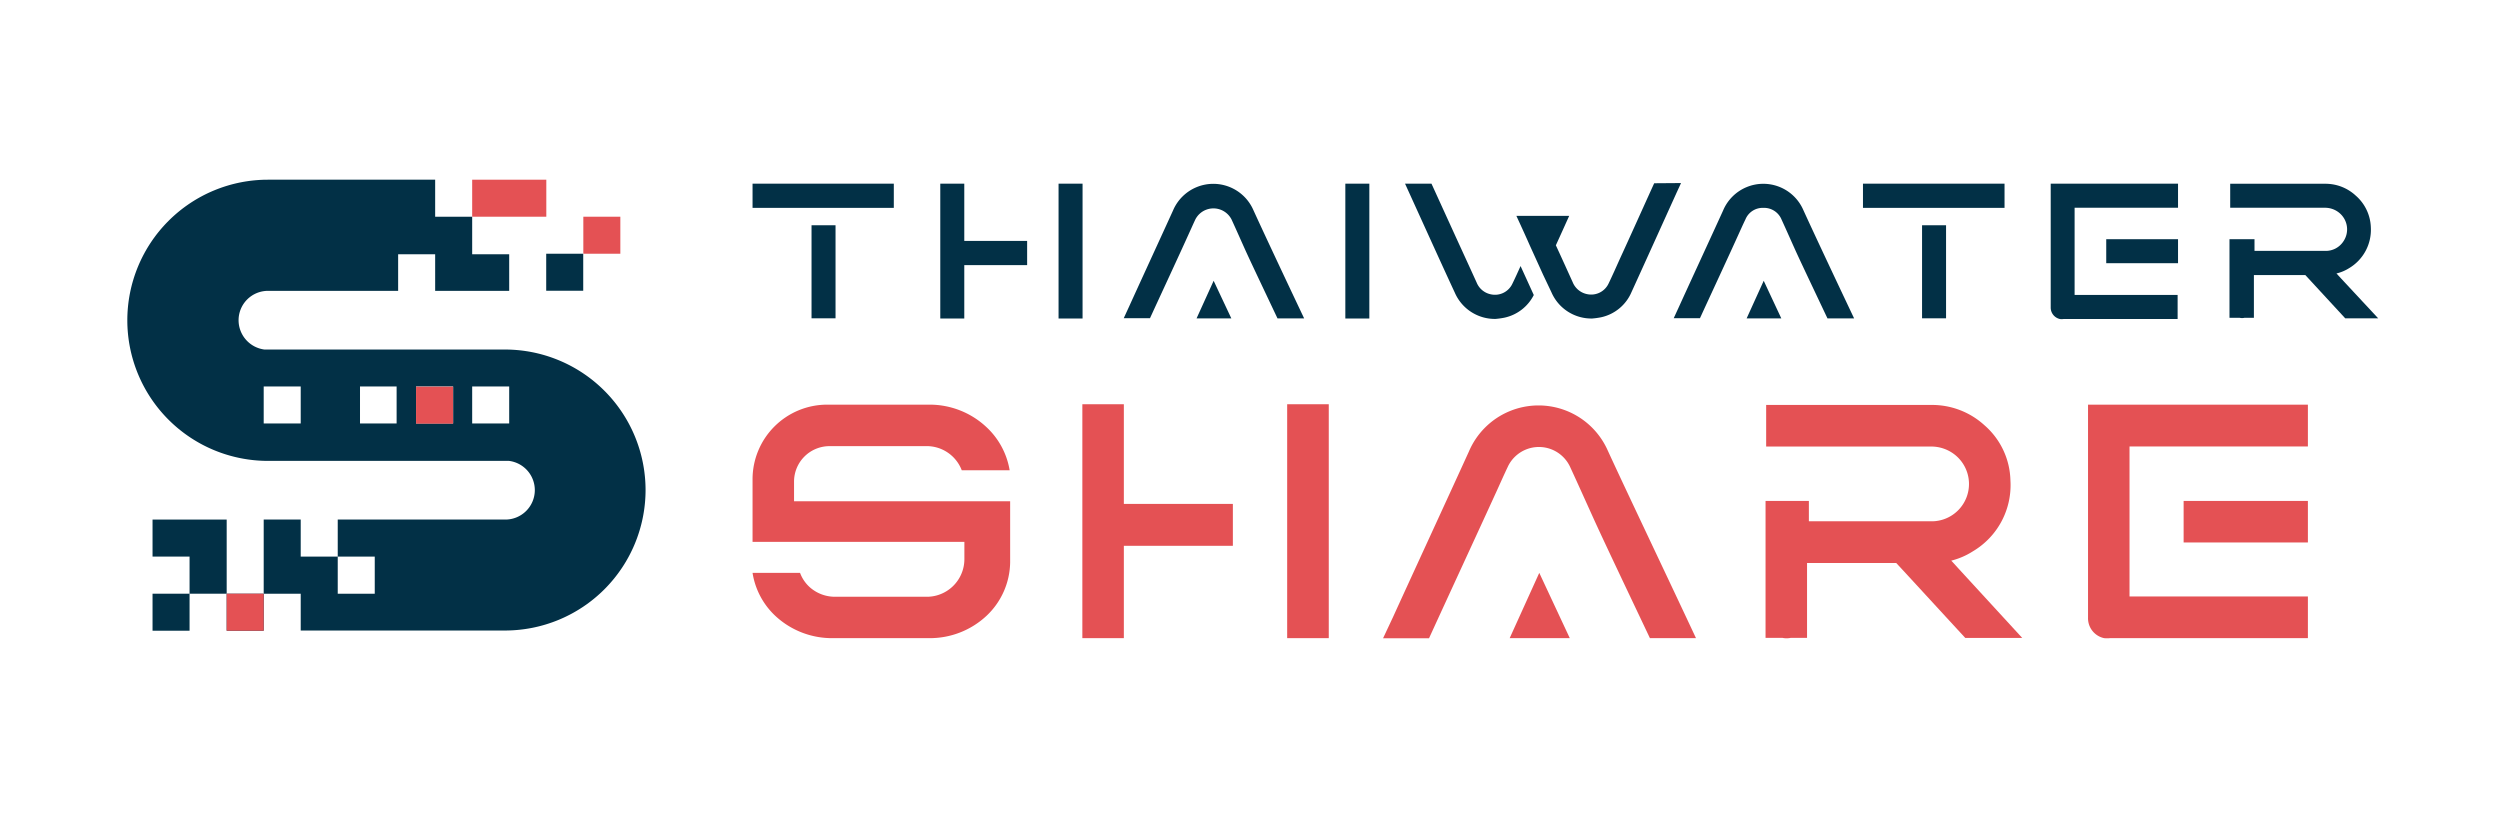 <svg id="Layer_1" data-name="Layer 1" xmlns="http://www.w3.org/2000/svg" viewBox="0 0 245.83 82.29"><defs><style>.cls-1{fill:#023046;}.cls-2{fill:#e45154;}</style></defs><path class="cls-1" d="M128.24,31.31h-2.62c-1.15-2.43-2.57-5.41-3.17-6.73-.45-1-.89-2-1.35-3a2,2,0,0,0-3.56,0c-.21.45-.41.9-.62,1.36-.9,2-2.59,5.63-3.84,8.35H110.5l.56-1.22c1-2.2,3.29-7.18,4.29-9.38a4.3,4.3,0,0,1,7.88-.07C124.34,23.06,126.67,28,128.24,31.31Zm-8.9-3.7,1.74,3.7h-3.42Z"/><path class="cls-1" d="M182.32,31.31H179.7c-1.15-2.43-2.57-5.41-3.17-6.73-.45-1-.89-2-1.35-3a1.86,1.86,0,0,0-1.79-1.14,1.83,1.83,0,0,0-1.76,1.14c-.22.45-.42.9-.63,1.36-.9,2-2.59,5.63-3.84,8.35h-2.58l.56-1.22c1-2.2,3.3-7.18,4.3-9.38a4.29,4.29,0,0,1,7.87-.07C178.42,23.06,180.75,28,182.32,31.31Zm-8.89-3.7,1.73,3.7h-3.41Z"/><path class="cls-1" d="M214.17,18.06v2.37H204v7.18h0V29h10.13v2.37c-1.33,0-7.38,0-10.13,0h-1.1a1.27,1.27,0,0,1-.34,0,1.15,1.15,0,0,1-.91-1.13c0-.35,0-.7,0-1.05V26.94h0v-6.5h0V18.06Zm-7.06,5.46h7.06v2.36h-7.06Z"/><path class="cls-1" d="M94.82,23.69H101v2.38H94.82v5.25H92.46V18.06h2.36Zm9.27,7.63V18.06h2.36V31.32Z"/><path class="cls-1" d="M132.29,31.32V18.06h2.36V31.32Z"/><path class="cls-1" d="M233.85,31.3h-3.24l-3.92-4.25h-5.06v3h0v1.2h-.92a1.11,1.11,0,0,1-.48,0h-1V25.91h0V23.52h2.46v1.15h6.93a2.07,2.07,0,0,0,1.78-.89,2.1,2.1,0,0,0-.35-2.83,2.19,2.19,0,0,0-1.45-.52H219.3V18.07h9.35a4.37,4.37,0,0,1,3,1.17,4.32,4.32,0,0,1,1.48,3.13,4.39,4.39,0,0,1-2.14,4,4.09,4.09,0,0,1-1.24.52h0l.46.5Z"/><path class="cls-1" d="M74,20.44V18.06H87.89v2.38Zm5.8,10.86V22.15h2.36V31.3Z"/><path class="cls-1" d="M183.19,20.44V18.06h13.92v2.38ZM189,31.3V22.15h2.36V31.3Z"/><path class="cls-1" d="M149.52,26.16l1.3,2.85a4.23,4.23,0,0,1-2.9,2.23,7.67,7.67,0,0,1-.86.12,4.29,4.29,0,0,1-4-2.57c-1.29-2.77-3.63-7.95-4.9-10.73h2.6l2.09,4.58c.78,1.71,1.57,3.42,2.35,5.14a1.92,1.92,0,0,0,1.39,1.16,1.89,1.89,0,0,0,2.13-1.05C149,27.32,149.26,26.74,149.52,26.16ZM165.3,18l-.42.91c-1.12,2.47-3.32,7.34-4.45,9.81a4.22,4.22,0,0,1-3,2.48,7.52,7.52,0,0,1-.87.12,4.28,4.28,0,0,1-4-2.57L151.73,27v0l-1.3-2.86h0c-.44-1-.9-2-1.32-2.91h2.6s0,0,0,0,0,0,0,0h2.59c-.41.91-.86,1.91-1.31,2.89.56,1.21,1.11,2.43,1.66,3.64a1.94,1.94,0,0,0,1.4,1.16,1.89,1.89,0,0,0,2.13-1.05c.41-.85.79-1.72,1.18-2.58.75-1.62,2.56-5.65,3.3-7.27Z"/><path class="cls-2" d="M166.77,62.75h-4.53c-2-4.22-4.46-9.38-5.5-11.67-.78-1.72-1.55-3.44-2.34-5.15a3.38,3.38,0,0,0-6.15,0c-.37.78-.72,1.57-1.08,2.36-1.56,3.42-4.49,9.75-6.65,14.47H136l1-2.13c1.73-3.8,5.71-12.43,7.44-16.23a7.44,7.44,0,0,1,13.64-.13C160,48.45,164.05,56.93,166.77,62.75Zm-15.41-6.42,3,6.42h-5.91Z"/><path class="cls-2" d="M226.94,39.79V43.9H209.4V56.33h0v2.32h17.54v4.1c-2.31,0-12.78,0-17.54,0h-1.91a2.88,2.88,0,0,1-.59,0,2,2,0,0,1-1.58-2V43.9h0V39.79Zm-12.22,9.47h12.22v4.08H214.72Z"/><path class="cls-2" d="M110.51,49.55h10.72v4.12H110.51v9.08h-4.08v-23h4.08Zm16.06,13.2v-23h4.09v23Z"/><path class="cls-2" d="M198.85,62.73h-5.6c-2.51-2.72-5.82-6.33-6.79-7.37h-8.77v.25c0,1.66,0,3.33,0,5v2.11H176.1a2,2,0,0,1-.84,0h-1.65V49.26h4.26v2h12a3.67,3.67,0,0,0,2.47-6.45,3.73,3.73,0,0,0-2.5-.9H173.67V39.82h16.17a7.64,7.64,0,0,1,5.3,2,7.41,7.41,0,0,1,2.55,5.43A7.56,7.56,0,0,1,194,54.21a7.17,7.17,0,0,1-2.13.92l0,0c.28.29.53.58.79.86Z"/><path class="cls-2" d="M99.33,55c0,.1,0,.2,0,.3A7.36,7.36,0,0,1,97,60.56a8.16,8.16,0,0,1-5.69,2.19H81.92a8.17,8.17,0,0,1-5.67-2.18A7.35,7.35,0,0,1,74,56.33h4.67a3.56,3.56,0,0,0,1,1.45,3.73,3.73,0,0,0,2.5.9H91A3.7,3.7,0,0,0,94.83,55V53.28H74V47.13a7.34,7.34,0,0,1,7.34-7.34h10A8.17,8.17,0,0,1,97,42a7.46,7.46,0,0,1,2.28,4.24H94.57A3.69,3.69,0,0,0,91,43.87H81.57a3.49,3.49,0,0,0-3.49,3.49v1.93H99.33V55Z"/><polygon class="cls-1" points="22.29 54.73 22.29 54.73 22.29 54.73 22.29 51.09 18.64 51.09 15 51.09 15 54.73 18.64 54.73 18.64 54.73 18.64 54.73 18.64 58.38 15 58.38 15 62.02 18.64 62.02 18.64 58.38 22.29 58.38 22.29 62.02 25.93 62.02 25.93 58.38 22.29 58.38 22.29 54.73"/><rect class="cls-2" x="22.29" y="58.38" width="3.64" height="3.64"/><polygon class="cls-2" points="50.07 21.31 53.72 21.31 53.72 17.67 50.07 17.67 46.43 17.67 46.43 17.67 46.43 21.31 50.07 21.31 50.07 21.31"/><rect class="cls-1" x="53.71" y="24.95" width="3.64" height="3.64"/><rect class="cls-2" x="57.36" y="21.31" width="3.64" height="3.64"/><path class="cls-1" d="M26.35,45.32h23.7a2.9,2.9,0,0,1,2.54,2.87h0a2.9,2.9,0,0,1-2.9,2.9H33.21v3.64h3.64v3.65H33.21V54.73H29.57V51.09H25.93v7.29h3.64V62H49.65A13.83,13.83,0,0,0,63.48,48.19h0A13.83,13.83,0,0,0,49.65,34.37H26a2.91,2.91,0,0,1-2.54-2.88h0a2.89,2.89,0,0,1,2.9-2.89H39.15V25h3.64V28.6h7.28V25H46.43V21.31H42.79V17.67H26.35A13.83,13.83,0,0,0,12.52,31.49h0A13.83,13.83,0,0,0,26.35,45.32ZM46.43,38h3.64v3.64H46.43Zm-5.52,0h3.65v3.64H40.91ZM35.4,38H39v3.64H35.4Zm-9.47,0h3.64v3.64H25.93Z"/><rect class="cls-2" x="40.91" y="38.02" width="3.64" height="3.64"/></svg>